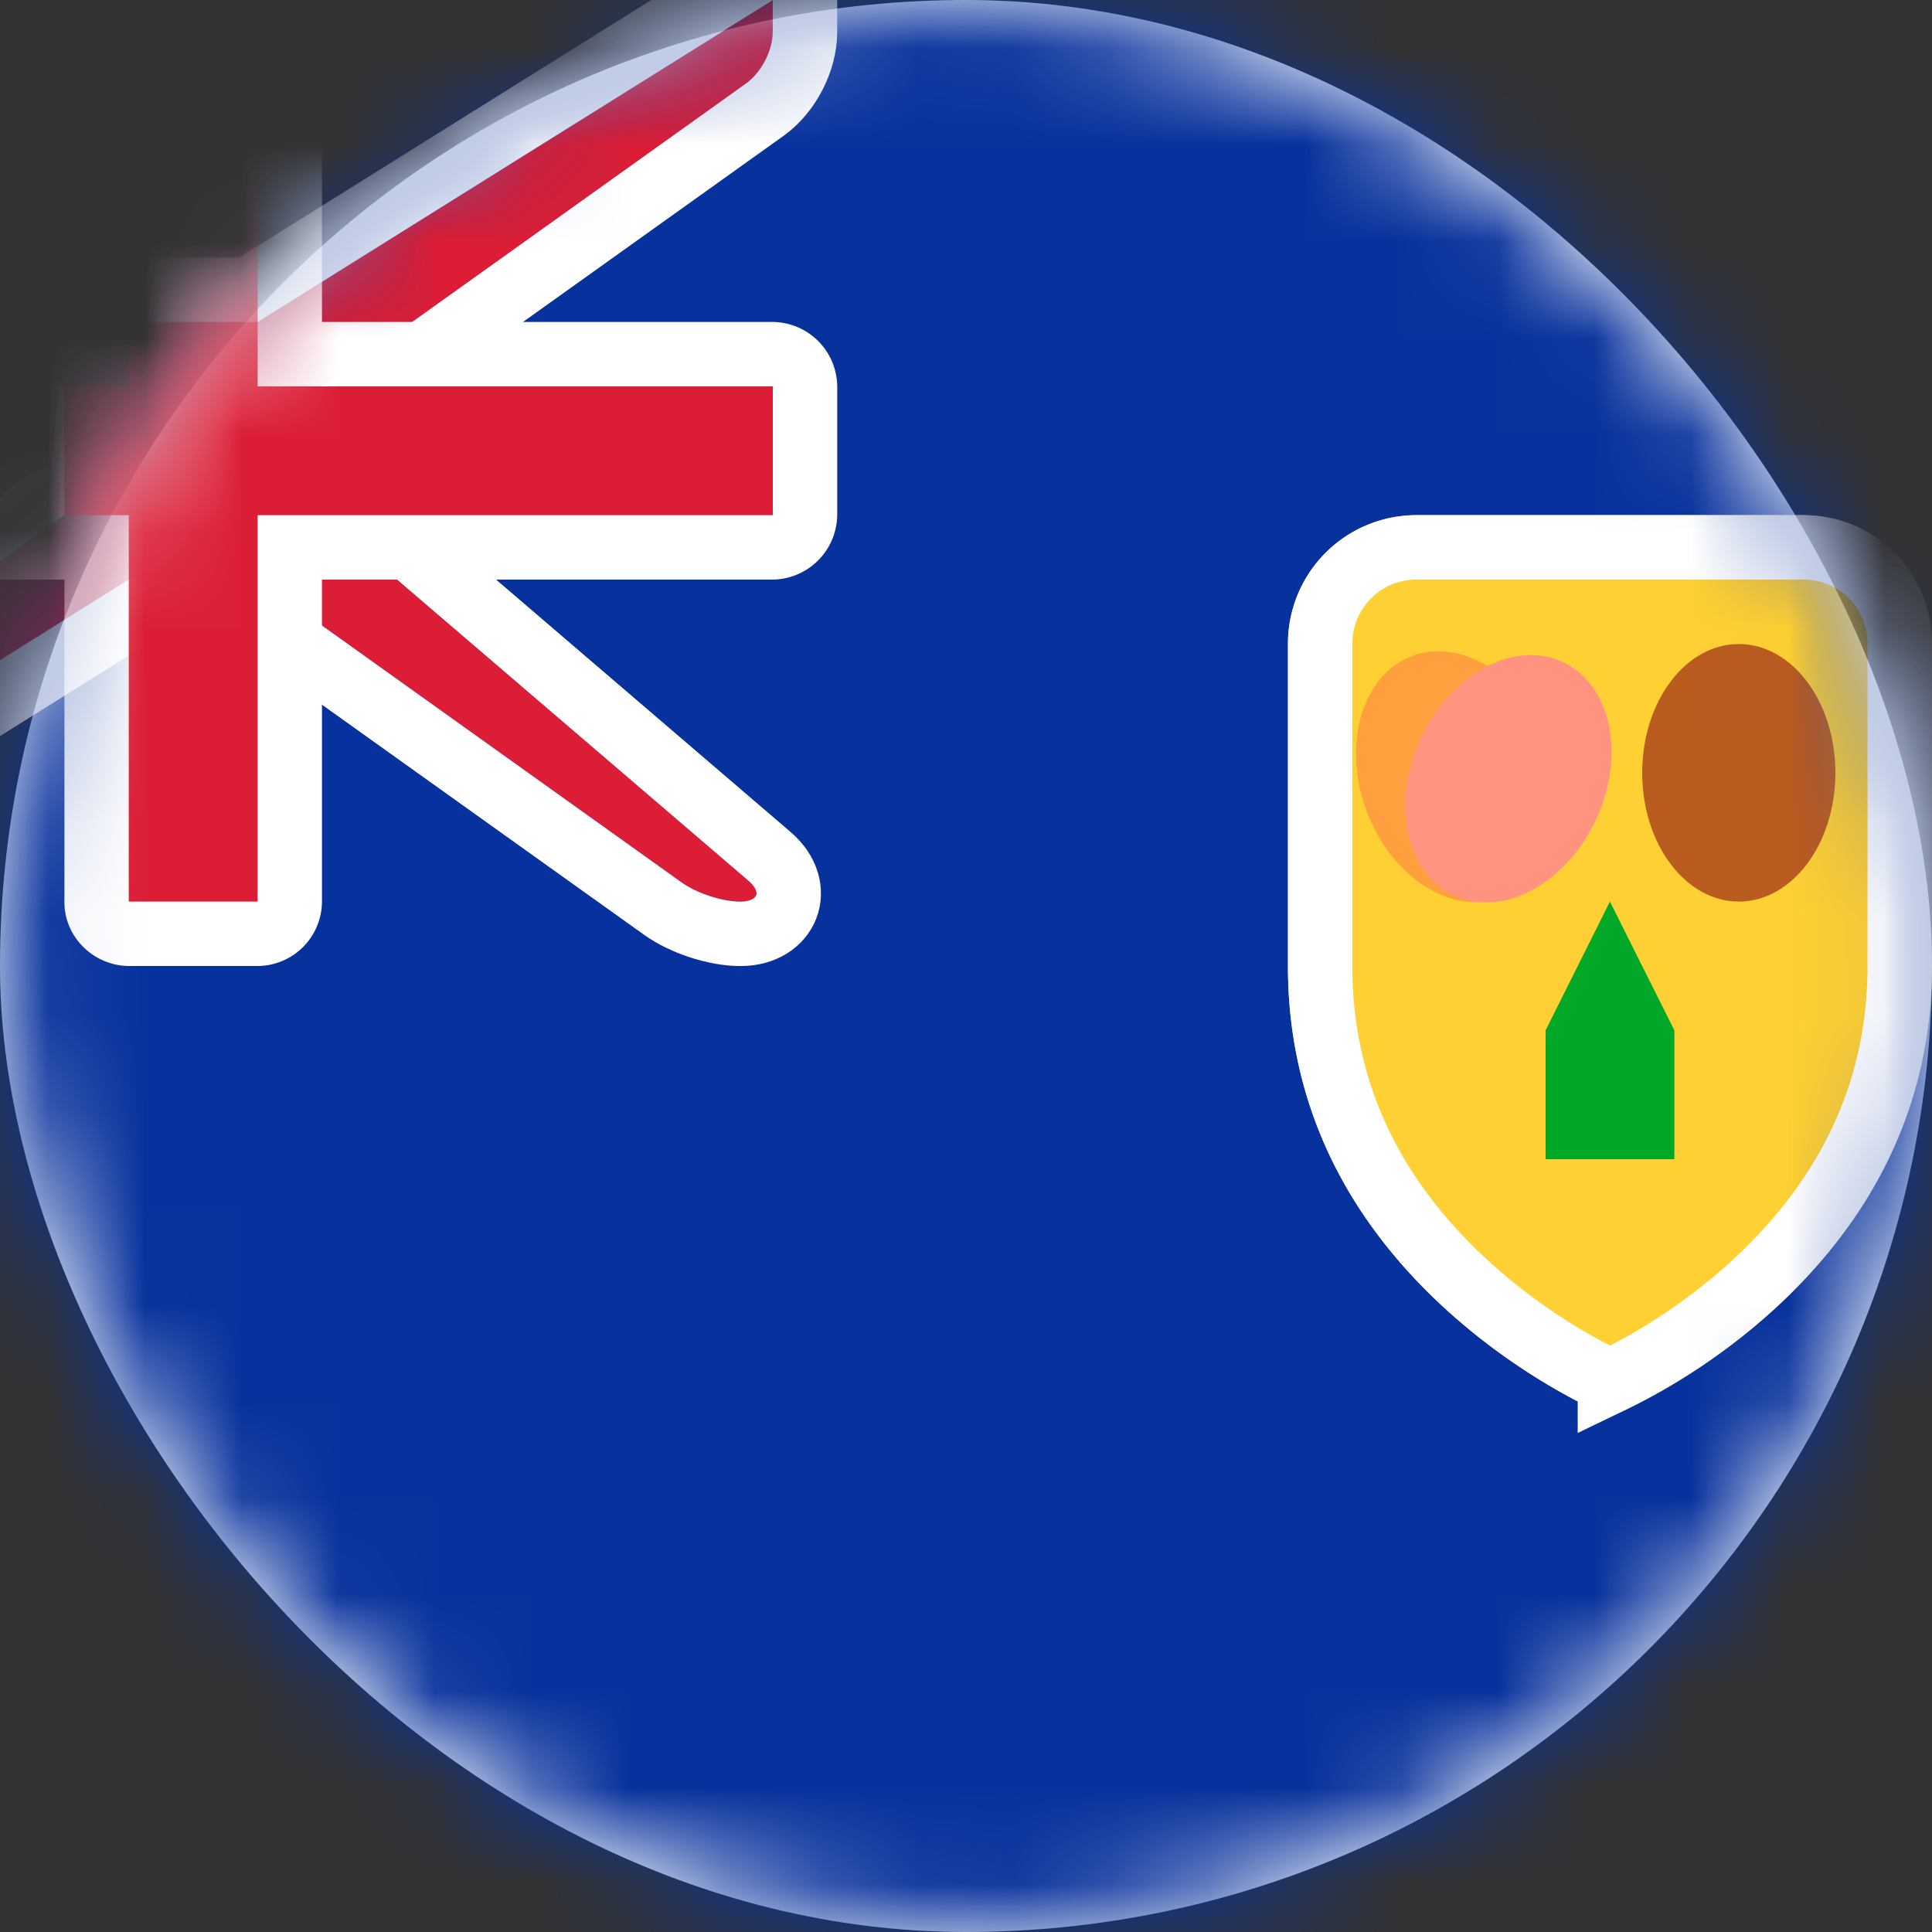 <svg xmlns="http://www.w3.org/2000/svg" xmlns:xlink="http://www.w3.org/1999/xlink" width="20" height="20" viewBox="0 0 20 20">
    <rect x="0" y="0" width="20" height="20" fill="#333333" stroke="none"/>
    <defs>
        <rect id="a" width="20" height="20" rx="10"/>
        <path id="c" d="M0 4.667V1.332A1.33 1.33 0 0 1 1.333 0h4c.737 0 1.334.588 1.334 1.332v3.335c0 3.333-3.334 4.666-3.334 4.666S0 8 0 4.667z"/>
        <path id="e" d="M.667 4L-4 0h.667l4.666 3.333h1.334L8 0v.333a.716.716 0 0 1-.278.532L3.333 4v1.333L7.75 9.118c.139.119.096.215-.082.215-.184 0-.449-.082-.612-.198L2.667 6H1.333L-4 9.333v-.666L.667 5.333V4z"/>
    </defs>
    <g fill="none" fill-rule="evenodd">
        <mask id="b" fill="#fff">
            <use xlink:href="#a"/>
        </mask>
        <use fill="#FFF" xlink:href="#a"/>
        <path fill="#07319C" d="M-4 0h28v20H-4z" mask="url(#b)"/>
        <g mask="url(#b)">
            <g transform="translate(13.333 5.333)">
                <mask id="d" fill="#fff">
                    <use xlink:href="#c"/>
                </mask>
                <use fill="#FFD033" xlink:href="#c"/>
                <path stroke="#FFF" stroke-width=".667" d="M3.333 8.97a6.195 6.195 0 0 0 1.444-.967c.976-.88 1.556-1.981 1.556-3.336V1.332c0-.557-.444-.999-1-.999h-4c-.555 0-1 .446-1 1v3.334c0 1.355.58 2.457 1.557 3.335a6.195 6.195 0 0 0 1.443.967z"/>
                <ellipse cx="4.667" cy="2.667" fill="#BA5B1F" mask="url(#d)" rx="1" ry="1.333"/>
                <ellipse cx="1.749" cy="2.707" fill="#FF9F3E" mask="url(#d)" rx="1" ry="1.333" transform="rotate(-20 1.75 2.707)"/>
                <ellipse cx="2.282" cy="2.729" fill="#FF937F" mask="url(#d)" rx="1" ry="1.333" transform="rotate(25 2.282 2.73)"/>
                <path fill="#01A827" d="M2.667 5.333L3.333 4 4 5.333v1.334H2.667z" mask="url(#d)"/>
            </g>
        </g>
        <g mask="url(#b)">
            <use fill="#DB1E36" xlink:href="#e"/>
            <path stroke="#FFF" stroke-width=".667" d="M.333 4.153L-4.9-.333h1.568l.193.062L1.44 3h1.131L8.333-.601v.934c0 .296-.17.627-.417.803l-4.25 3.036V5.18l4.3 3.685c.377.323.185.802-.3.802-.257 0-.588-.107-.804-.261L2.56 6.333H1.429l-5.762 3.602v-1.44L.333 5.162V4.153z"/>
        </g>
        <path fill="#FFF" d="M-4 3.333V6H.667v3.34c0 .364.306.66.673.66h1.32a.67.67 0 0 0 .673-.66V6h4.658a.677.677 0 0 0 .676-.673v-1.32a.674.674 0 0 0-.676-.674H3.333V0H.667v3.333H-4z" mask="url(#b)"/>
        <path fill="#DB1E36" d="M-4 4h5.333V0h1.334v4H8v1.333H2.667v4H1.333v-4H-4z" mask="url(#b)"/>
    </g>
</svg>
